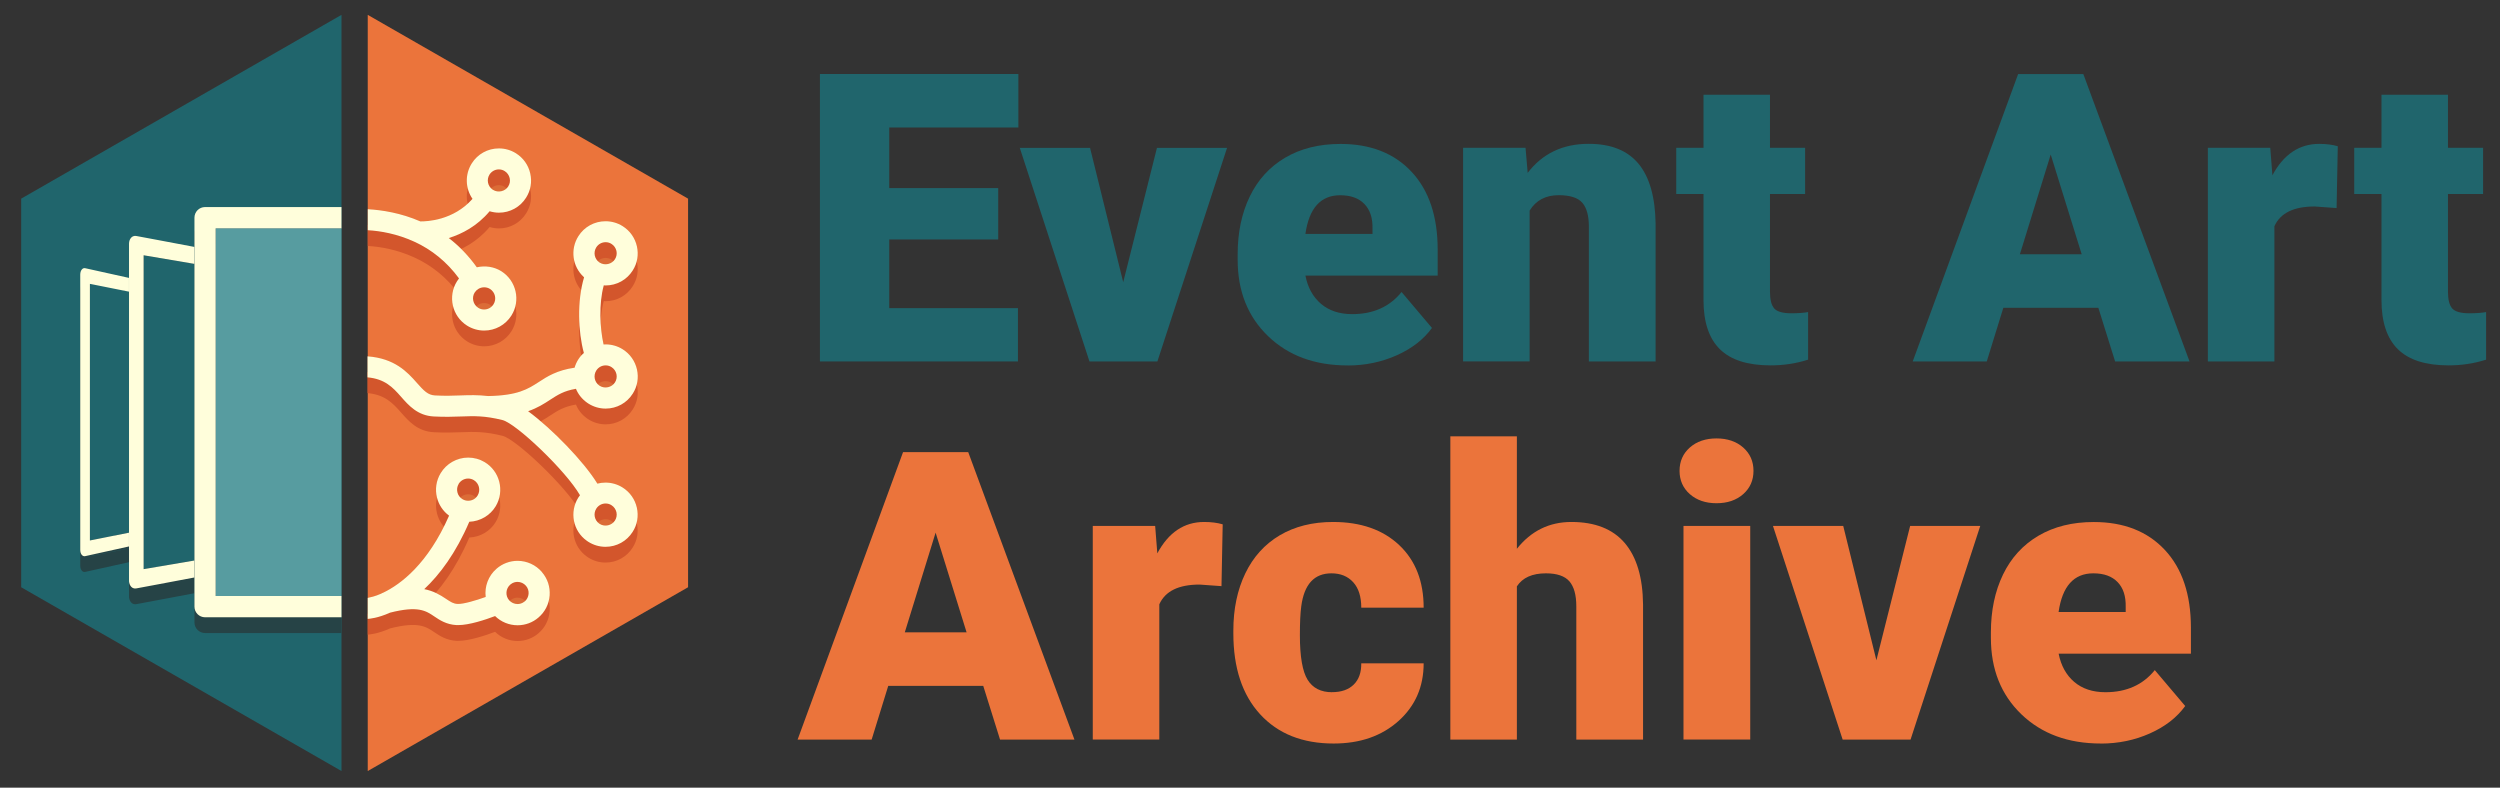 <?xml version="1.0" encoding="UTF-8"?><svg xmlns="http://www.w3.org/2000/svg" width="476.08" height="150" viewBox="0 0 476.08 150"><rect x="0" y="0" width="476.08" height="150" fill="#333333" stroke="none"/><defs><style>.cls-1{fill:#000;}.cls-1,.cls-2,.cls-3,.cls-4,.cls-5,.cls-6,.cls-7{stroke-width:0px;}.cls-8{mix-blend-mode:multiply;opacity:.07;}.cls-9{isolation:isolate;}.cls-2{fill:#d3562c;}.cls-3{fill:#20656c;}.cls-4{fill:#fffedb;}.cls-5{fill:#579ca0;}.cls-6{fill:#eb743b;}.cls-7{fill:#264346;}</style></defs><g class="cls-9"><g id="Layer_1"><path class="cls-3" d="M190.09,45.6h-20.75v13.08h24.51v10.15h-37.71V14.09h37.79v10.19h-24.59v11.54h20.75v9.78Z"/><path class="cls-3" d="M213.89,53.76l6.43-25.6h13.35l-13.27,40.68h-12.93l-13.27-40.68h13.38l6.32,25.6Z"/><path class="cls-3" d="M256.63,69.59c-6.24,0-11.29-1.86-15.15-5.58-3.86-3.72-5.79-8.57-5.79-14.53v-1.05c0-4.16.77-7.83,2.31-11.02,1.54-3.18,3.79-5.65,6.75-7.39,2.96-1.74,6.47-2.61,10.53-2.61,5.71,0,10.23,1.77,13.54,5.32s4.96,8.49,4.96,14.83v4.92h-25.19c.45,2.28,1.44,4.07,2.97,5.38,1.53,1.3,3.51,1.96,5.94,1.96,4.01,0,7.14-1.4,9.4-4.21l5.79,6.84c-1.58,2.18-3.82,3.92-6.71,5.21-2.89,1.29-6.01,1.94-9.34,1.94ZM255.21,37.18c-3.71,0-5.92,2.46-6.62,7.37h12.78v-.98c.05-2.03-.46-3.6-1.54-4.72-1.08-1.12-2.62-1.67-4.62-1.67Z"/><path class="cls-3" d="M290.51,28.15l.41,4.77c2.81-3.68,6.68-5.53,11.62-5.53,4.24,0,7.4,1.27,9.49,3.8,2.09,2.53,3.18,6.34,3.25,11.43v26.21h-12.71v-25.68c0-2.05-.41-3.56-1.24-4.53-.83-.96-2.33-1.45-4.51-1.45-2.48,0-4.32.98-5.53,2.93v28.72h-12.67V28.15h11.88Z"/><path class="cls-3" d="M337.06,18.04v10.11h6.69v8.8h-6.69v18.61c0,1.53.28,2.59.83,3.2.55.6,1.64.9,3.27.9,1.25,0,2.31-.08,3.16-.23v9.06c-2.28.73-4.66,1.09-7.14,1.09-4.36,0-7.58-1.03-9.66-3.08-2.08-2.05-3.12-5.18-3.12-9.36v-20.19h-5.19v-8.8h5.19v-10.11h12.67Z"/><path class="cls-3" d="M399.58,58.61h-18.08l-3.16,10.23h-14.1l20.08-54.74h12.41l20.23,54.74h-14.17l-3.2-10.23ZM384.65,48.42h11.77l-5.9-18.99-5.87,18.99Z"/><path class="cls-3" d="M444.96,39.62l-4.17-.3c-3.99,0-6.54,1.25-7.67,3.76v25.75h-12.67V28.15h11.88l.41,5.23c2.13-3.98,5.1-5.98,8.91-5.98,1.35,0,2.53.15,3.54.45l-.23,11.77Z"/><path class="cls-3" d="M466.17,18.04v10.11h6.69v8.8h-6.69v18.61c0,1.53.28,2.59.83,3.2.55.6,1.64.9,3.27.9,1.25,0,2.31-.08,3.16-.23v9.06c-2.28.73-4.66,1.09-7.14,1.09-4.36,0-7.58-1.03-9.66-3.08-2.08-2.05-3.12-5.18-3.12-9.36v-20.19h-5.19v-8.8h5.19v-10.11h12.67Z"/><path class="cls-6" d="M187.23,130.61h-18.08l-3.16,10.23h-14.1l20.08-54.74h12.41l20.23,54.74h-14.17l-3.2-10.23ZM172.3,120.42h11.77l-5.9-18.99-5.87,18.99Z"/><path class="cls-6" d="M232.61,111.62l-4.17-.3c-3.99,0-6.54,1.25-7.67,3.76v25.75h-12.67v-40.68h11.88l.41,5.23c2.13-3.98,5.1-5.98,8.91-5.98,1.35,0,2.53.15,3.54.45l-.23,11.77Z"/><path class="cls-6" d="M253.66,131.81c1.78,0,3.16-.48,4.14-1.45s1.45-2.31,1.43-4.04h11.88c0,4.46-1.6,8.12-4.79,10.98-3.2,2.86-7.31,4.29-12.35,4.29-5.92,0-10.58-1.85-13.99-5.56-3.41-3.71-5.11-8.85-5.11-15.42v-.53c0-4.11.76-7.74,2.27-10.88,1.52-3.15,3.7-5.56,6.56-7.26,2.86-1.69,6.24-2.54,10.15-2.54,5.29,0,9.49,1.47,12.6,4.4,3.11,2.93,4.66,6.91,4.66,11.92h-11.88c0-2.11-.51-3.72-1.54-4.85-1.03-1.13-2.41-1.69-4.14-1.69-3.28,0-5.2,2.09-5.75,6.28-.18,1.33-.26,3.16-.26,5.49,0,4.08.49,6.92,1.47,8.5.98,1.58,2.53,2.37,4.66,2.37Z"/><path class="cls-6" d="M288.86,104.51c2.71-3.41,6.17-5.11,10.38-5.11,4.49,0,7.87,1.33,10.15,3.99,2.28,2.66,3.45,6.58,3.5,11.77v25.68h-12.71v-25.38c0-2.16-.44-3.74-1.32-4.76-.88-1.01-2.37-1.52-4.47-1.52-2.61,0-4.45.83-5.53,2.48v29.18h-12.67v-57.75h12.67v21.43Z"/><path class="cls-6" d="M319.84,89.66c0-1.8.65-3.28,1.96-4.44,1.3-1.15,3-1.73,5.08-1.73s3.77.58,5.08,1.73c1.3,1.15,1.96,2.63,1.96,4.44s-.65,3.28-1.96,4.44c-1.3,1.15-3,1.73-5.08,1.73s-3.77-.58-5.08-1.73c-1.3-1.15-1.96-2.63-1.96-4.44ZM333.3,140.83h-12.71v-40.68h12.71v40.68Z"/><path class="cls-6" d="M357.32,125.76l6.43-25.6h13.35l-13.27,40.68h-12.93l-13.27-40.68h13.38l6.32,25.6Z"/><path class="cls-6" d="M400.07,141.59c-6.24,0-11.29-1.86-15.15-5.58-3.86-3.72-5.79-8.57-5.79-14.53v-1.05c0-4.16.77-7.83,2.31-11.02,1.54-3.18,3.79-5.65,6.75-7.39,2.96-1.74,6.47-2.61,10.53-2.61,5.71,0,10.23,1.77,13.54,5.32s4.96,8.49,4.96,14.83v4.92h-25.19c.45,2.28,1.44,4.07,2.97,5.38,1.53,1.3,3.51,1.96,5.94,1.96,4.01,0,7.14-1.4,9.4-4.21l5.79,6.84c-1.58,2.18-3.82,3.92-6.71,5.21-2.89,1.29-6.01,1.94-9.34,1.94ZM398.64,109.18c-3.71,0-5.92,2.46-6.62,7.37h12.78v-.98c.05-2.03-.46-3.6-1.54-4.72-1.08-1.12-2.62-1.67-4.62-1.67Z"/><polygon class="cls-6" points="70.03 2.83 70.03 146.83 131.03 111.83 131.03 37.83 70.03 2.83"/><polygon class="cls-3" points="65.03 2.83 4.03 37.83 4.03 111.83 65.03 146.83 65.03 2.83"/><g class="cls-8"><path class="cls-1" d="M87.33,94.57c.39-.64,1.07-1.03,1.82-1.03.38,0,.75.1,1.08.3,1,.6,1.33,1.9.74,2.9-.38.65-1.06,1.03-1.82,1.03-.38,0-.75-.1-1.08-.3-.48-.29-.83-.75-.96-1.29-.14-.55-.06-1.12.23-1.6ZM99.93,116.93c-.49.42-1.02.51-1.37.51-.62,0-1.21-.27-1.61-.73-.76-.88-.65-2.22.23-2.98.49-.42,1.02-.51,1.37-.51.62,0,1.2.27,1.61.74.37.43.55.98.5,1.54s-.3,1.07-.73,1.44Z"/><path class="cls-1" d="M79.03,48.44c.07.02.14.03.21.05-.07-.01-.14-.03-.21-.05Z"/><path class="cls-1" d="M90.41,58.09c.17-.27.39-.49.67-.66.33-.21.72-.32,1.12-.32s.79.11,1.12.32c.99.63,1.28,1.94.66,2.92-.39.62-1.06.99-1.8.99-.4,0-.79-.11-1.12-.33-.98-.62-1.28-1.94-.66-2.92ZM96.79,37.9c-.6.95-1.94,1.27-2.91.65l-.1-.06c-.91-.65-1.16-1.9-.56-2.85.39-.61,1.05-.98,1.78-.98.4,0,.79.11,1.12.33.48.3.81.78.94,1.33.12.55.03,1.11-.28,1.58Z"/><path class="cls-1" d="M113.55,49.5c.39-.61,1.05-.98,1.78-.98.4,0,.79.11,1.12.33.48.3.81.78.94,1.33.12.55.02,1.11-.28,1.58-.6.95-1.94,1.27-2.91.65l-.09-.06c-.92-.65-1.16-1.9-.56-2.85ZM113.55,72.96c.39-.61,1.05-.98,1.78-.98.4,0,.79.11,1.12.33.48.3.81.77.94,1.33.12.55.02,1.11-.28,1.58-.6.95-1.94,1.27-2.91.65l-.09-.06c-.92-.65-1.16-1.9-.56-2.85ZM113.55,99.27c.39-.61,1.05-.98,1.78-.98.4,0,.79.11,1.12.33.48.3.81.78.94,1.33.12.55.02,1.11-.28,1.58-.6.95-1.94,1.27-2.91.65l-.09-.06c-.92-.65-1.16-1.9-.56-2.85Z"/><path class="cls-1" d="M103.21,108.94c-1.17-1.36-2.86-2.14-4.65-2.14-1.46,0-2.88.53-3.98,1.48-1.61,1.38-2.33,3.43-2.09,5.4-1.95.7-4.26,1.37-5.33,1.33-.82-.04-1.3-.35-2.22-.97-1.17-.79-2.42-1.51-4.15-1.85,2.94-2.76,6.01-6.83,8.58-12.83,2.06-.08,3.98-1.19,5.04-2.97,1.72-2.9.77-6.66-2.12-8.39-.95-.57-2.03-.86-3.13-.86-2.15,0-4.16,1.14-5.26,2.99-.84,1.41-1.08,3.05-.68,4.64.35,1.39,1.16,2.59,2.3,3.43-4.05,9.22-9.22,13.08-12.57,14.68-.13.04-.25.1-.36.17-1.19.53-2.05.7-2.56.81v4c.28-.03,1.88-.12,4.25-1.19,5.35-1.36,6.84-.35,8.41.71,1.02.69,2.29,1.55,4.26,1.66.1,0,.2,0,.31,0,2.11,0,5.17-1.02,7.02-1.72,1.14,1.12,2.68,1.75,4.29,1.75h0c1.46,0,2.88-.52,3.98-1.48,1.24-1.06,1.99-2.55,2.12-4.18.12-1.63-.39-3.21-1.46-4.45ZM87.33,92.16c.39-.64,1.07-1.03,1.82-1.03.38,0,.75.1,1.08.3,1,.6,1.33,1.9.74,2.9-.38.65-1.06,1.03-1.82,1.03-.38,0-.75-.1-1.08-.3-.48-.29-.83-.75-.96-1.29-.14-.55-.06-1.12.23-1.6ZM99.93,114.52c-.49.42-1.02.51-1.37.51-.62,0-1.21-.27-1.61-.73-.76-.88-.65-2.22.23-2.98.49-.42,1.02-.51,1.37-.51.62,0,1.2.27,1.61.74.37.43.55.98.5,1.54s-.3,1.07-.73,1.44Z"/><path class="cls-1" d="M79.03,46.04c.07.02.14.03.21.05-.07-.01-.14-.03-.21-.05Z"/><path class="cls-1" d="M100.98,33.04c-.36-1.6-1.32-2.96-2.71-3.84-.98-.62-2.11-.94-3.26-.94-2.12,0-4.05,1.07-5.17,2.85-1.35,2.14-1.22,4.8.14,6.76-3.65,4.12-8.71,4.31-9.94,4.29-3.69-1.6-7.23-2.16-10-2.32v4c2.44.14,5.55.69,8.75,2.14,0,0,0,0,.01,0,3.45,1.56,6.33,3.93,8.61,7.04-.14.17-.26.35-.38.54-1.8,2.85-.94,6.64,1.9,8.44.98.62,2.11.95,3.27.95,2.11,0,4.05-1.07,5.18-2.85,1.81-2.85.95-6.64-1.91-8.45-1.38-.87-3.09-1.11-4.67-.75-1.54-2.15-3.32-4.02-5.34-5.57,2.52-.78,5.4-2.27,7.78-5.1.57.17,1.17.27,1.77.27,2.12,0,4.05-1.07,5.17-2.85.88-1.38,1.16-3.01.8-4.6ZM90.41,55.69c.17-.27.39-.49.67-.66.33-.21.72-.32,1.12-.32s.79.11,1.12.32c.99.63,1.28,1.94.66,2.92-.39.62-1.06.99-1.8.99-.4,0-.79-.11-1.12-.33-.98-.62-1.28-1.94-.66-2.92ZM96.79,35.5c-.6.95-1.94,1.27-2.91.65l-.1-.06c-.91-.65-1.16-1.9-.56-2.85.39-.61,1.05-.98,1.78-.98.4,0,.79.11,1.12.33.48.3.81.78.94,1.33.12.55.03,1.11-.28,1.58Z"/><path class="cls-1" d="M109.67,74.02c.42,1.04,1.14,1.96,2.11,2.65.07.05.15.11.28.19.98.62,2.11.95,3.27.95,2.12,0,4.05-1.07,5.17-2.85.88-1.38,1.16-3.01.8-4.6-.36-1.6-1.32-2.96-2.71-3.84-.98-.62-2.11-.94-3.27-.94-.12,0-.25,0-.38.02-.71-3.16-.92-7.77.04-11.26.11.01.22.02.34.02,2.12,0,4.05-1.07,5.17-2.85.88-1.38,1.16-3.01.8-4.6-.36-1.6-1.32-2.96-2.71-3.84-.98-.62-2.11-.94-3.27-.94-2.11,0-4.05,1.07-5.17,2.85-1.6,2.53-1.12,5.8,1.02,7.76.02.02.05.04.07.06-1.35,4.52-1.15,10.32-.04,14.42-.14.13-.29.25-.43.4-.23.25-.45.53-.63.82-.32.5-.55,1.03-.71,1.58-3.37.49-5.2,1.67-6.82,2.73-2.04,1.32-3.96,2.57-9.64,2.67-1.96-.23-3.55-.18-5.29-.12-1.43.05-2.91.11-4.85,0-1.33-.07-2.1-.88-3.46-2.42-1.8-2.05-4.22-4.65-9.37-5.02v4c3.29.3,4.8,1.89,6.36,3.67,1.49,1.69,3.17,3.62,6.26,3.78,2.12.11,3.76.05,5.21,0,2.49-.09,4.45-.16,7.86.68,2.61.64,12.1,9.67,14.77,14.32-.11.14-.22.28-.31.43-1.74,2.75-1.03,6.38,1.62,8.25.07.05.15.1.28.19.98.62,2.11.95,3.27.95,2.12,0,4.05-1.07,5.17-2.85.88-1.37,1.16-3.01.8-4.6-.36-1.6-1.32-2.96-2.71-3.84-.98-.62-2.11-.94-3.27-.94-.53,0-1.05.07-1.54.2-2.56-4.19-8.65-10.46-13.19-13.79,1.81-.63,3.05-1.43,4.21-2.19,1.43-.93,2.61-1.69,4.86-2.07ZM113.55,47.1c.39-.61,1.05-.98,1.78-.98.4,0,.79.11,1.12.33.48.3.81.78.94,1.33.12.55.02,1.11-.28,1.58-.6.95-1.94,1.27-2.91.65l-.09-.06c-.92-.65-1.16-1.9-.56-2.85ZM113.55,70.56c.39-.61,1.05-.98,1.78-.98.4,0,.79.11,1.12.33.48.3.81.77.94,1.33.12.55.02,1.11-.28,1.58-.6.95-1.94,1.27-2.91.65l-.09-.06c-.92-.65-1.16-1.9-.56-2.85ZM113.55,96.86c.39-.61,1.05-.98,1.78-.98.4,0,.79.11,1.12.33.48.3.81.78.94,1.33.12.55.02,1.11-.28,1.58-.6.95-1.94,1.27-2.91.65l-.09-.06c-.92-.65-1.16-1.9-.56-2.85Z"/></g><path class="cls-2" d="M103.21,111.94c-1.17-1.36-2.86-2.14-4.65-2.14-1.46,0-2.88.53-3.98,1.48-1.61,1.38-2.33,3.43-2.09,5.4-1.95.7-4.26,1.37-5.33,1.33-.82-.04-1.3-.35-2.22-.97-1.17-.79-2.42-1.51-4.15-1.85,2.94-2.76,6.01-6.83,8.58-12.83,2.06-.08,3.98-1.19,5.04-2.97,1.72-2.9.77-6.66-2.12-8.39-.95-.57-2.03-.86-3.13-.86-2.15,0-4.16,1.14-5.26,2.99-.84,1.41-1.08,3.05-.68,4.64.35,1.39,1.16,2.59,2.3,3.43-4.05,9.22-9.22,13.08-12.57,14.68-.13.04-.25.1-.36.17-1.19.53-2.05.7-2.56.81v4c.28-.03,1.88-.12,4.25-1.19,5.35-1.36,6.84-.35,8.41.71,1.02.69,2.29,1.55,4.26,1.66.1,0,.2,0,.31,0,2.11,0,5.17-1.02,7.02-1.72,1.14,1.12,2.68,1.75,4.29,1.75h0c1.46,0,2.88-.52,3.98-1.48,1.24-1.06,1.99-2.55,2.12-4.18.12-1.63-.39-3.21-1.46-4.45ZM87.33,95.16c.39-.64,1.07-1.03,1.82-1.03.38,0,.75.1,1.08.3,1,.6,1.33,1.9.74,2.9-.38.65-1.06,1.03-1.82,1.03-.38,0-.75-.1-1.08-.3-.48-.29-.83-.75-.96-1.29-.14-.55-.06-1.12.23-1.6ZM99.93,117.52c-.49.42-1.02.51-1.37.51-.62,0-1.21-.27-1.61-.73-.76-.88-.65-2.22.23-2.98.49-.42,1.02-.51,1.37-.51.62,0,1.2.27,1.61.74.37.43.55.98.5,1.54s-.3,1.07-.73,1.44Z"/><path class="cls-1" d="M79.03,48.44c.07.02.14.03.21.05-.07-.01-.14-.03-.21-.05Z"/><path class="cls-2" d="M100.98,36.04c-.36-1.6-1.32-2.96-2.71-3.84-.98-.62-2.11-.94-3.26-.94-2.12,0-4.05,1.07-5.17,2.85-1.35,2.14-1.22,4.8.14,6.76-3.65,4.12-8.71,4.31-9.94,4.29-3.69-1.6-7.23-2.16-10-2.32v4c2.44.14,5.55.69,8.75,2.14,0,0,0,0,.01,0,3.45,1.56,6.33,3.93,8.61,7.04-.14.17-.26.35-.38.54-1.8,2.85-.94,6.64,1.9,8.44.98.62,2.11.95,3.27.95,2.11,0,4.05-1.07,5.18-2.85,1.81-2.85.95-6.64-1.91-8.45-1.38-.87-3.09-1.11-4.67-.75-1.54-2.15-3.32-4.02-5.34-5.57,2.52-.78,5.4-2.27,7.78-5.1.57.17,1.17.27,1.77.27,2.12,0,4.05-1.07,5.17-2.85.88-1.38,1.16-3.01.8-4.6ZM90.41,58.69c.17-.27.39-.49.67-.66.33-.21.72-.32,1.12-.32s.79.11,1.12.32c.99.63,1.28,1.94.66,2.92-.39.62-1.06.99-1.8.99-.4,0-.79-.11-1.12-.33-.98-.62-1.28-1.94-.66-2.92ZM96.79,38.5c-.6.95-1.94,1.27-2.91.65l-.1-.06c-.91-.65-1.16-1.9-.56-2.85.39-.61,1.05-.98,1.78-.98.4,0,.79.11,1.12.33.48.3.81.78.94,1.33.12.55.03,1.11-.28,1.58Z"/><path class="cls-2" d="M109.67,77.02c.42,1.04,1.14,1.96,2.11,2.65.07.05.15.11.28.19.98.62,2.11.95,3.27.95,2.12,0,4.05-1.07,5.17-2.85.88-1.38,1.16-3.01.8-4.6-.36-1.6-1.32-2.96-2.71-3.84-.98-.62-2.11-.94-3.27-.94-.12,0-.25,0-.38.02-.71-3.16-.92-7.77.04-11.26.11.01.22.02.34.02,2.12,0,4.05-1.07,5.17-2.85.88-1.38,1.16-3.01.8-4.6-.36-1.6-1.32-2.96-2.71-3.84-.98-.62-2.11-.94-3.27-.94-2.11,0-4.05,1.07-5.17,2.85-1.6,2.53-1.12,5.8,1.02,7.76.02.02.05.04.07.06-1.35,4.52-1.15,10.32-.04,14.42-.14.13-.29.25-.43.4-.23.25-.45.53-.63.82-.32.5-.55,1.03-.71,1.58-3.37.49-5.2,1.67-6.82,2.73-2.04,1.32-3.96,2.57-9.64,2.67-1.96-.23-3.55-.18-5.29-.12-1.43.05-2.91.11-4.85,0-1.33-.07-2.1-.88-3.46-2.42-1.8-2.05-4.22-4.65-9.37-5.02v4c3.29.3,4.8,1.89,6.36,3.67,1.49,1.69,3.17,3.62,6.26,3.78,2.12.11,3.76.05,5.21,0,2.49-.09,4.45-.16,7.86.68,2.61.64,12.1,9.67,14.77,14.32-.11.14-.22.28-.31.43-1.74,2.75-1.03,6.38,1.62,8.25.07.05.15.1.28.19.98.62,2.11.95,3.27.95,2.12,0,4.05-1.07,5.17-2.85.88-1.37,1.16-3.01.8-4.6-.36-1.6-1.32-2.96-2.71-3.84-.98-.62-2.11-.94-3.27-.94-.53,0-1.05.07-1.54.2-2.56-4.19-8.65-10.46-13.19-13.79,1.81-.63,3.05-1.43,4.21-2.19,1.43-.93,2.61-1.69,4.86-2.07ZM113.55,50.1c.39-.61,1.05-.98,1.78-.98.4,0,.79.11,1.12.33.48.3.81.78.94,1.33.12.55.02,1.11-.28,1.58-.6.95-1.94,1.27-2.91.65l-.09-.06c-.92-.65-1.16-1.9-.56-2.85ZM113.55,73.56c.39-.61,1.05-.98,1.78-.98.4,0,.79.11,1.12.33.48.3.81.77.94,1.33.12.55.02,1.11-.28,1.58-.6.95-1.94,1.27-2.91.65l-.09-.06c-.92-.65-1.16-1.9-.56-2.85ZM113.55,99.86c.39-.61,1.05-.98,1.78-.98.4,0,.79.11,1.12.33.48.3.81.78.94,1.33.12.55.02,1.11-.28,1.58-.6.95-1.94,1.27-2.91.65l-.09-.06c-.92-.65-1.16-1.9-.56-2.85Z"/><path class="cls-4" d="M103.21,108.94c-1.17-1.36-2.86-2.14-4.65-2.14-1.46,0-2.88.53-3.98,1.48-1.61,1.38-2.33,3.43-2.09,5.4-1.95.7-4.26,1.37-5.33,1.33-.82-.04-1.3-.35-2.22-.97-1.17-.79-2.42-1.51-4.15-1.85,2.94-2.76,6.01-6.83,8.58-12.83,2.06-.08,3.98-1.19,5.04-2.97,1.72-2.9.77-6.66-2.12-8.39-.95-.57-2.03-.86-3.13-.86-2.15,0-4.16,1.14-5.26,2.99-.84,1.41-1.08,3.05-.68,4.64.35,1.39,1.16,2.59,2.3,3.43-4.05,9.22-9.22,13.08-12.57,14.68-.13.04-.25.1-.36.17-1.19.53-2.05.7-2.56.81v4c.28-.03,1.88-.12,4.25-1.19,5.35-1.36,6.84-.35,8.41.71,1.02.69,2.29,1.55,4.26,1.66.1,0,.2,0,.31,0,2.11,0,5.17-1.02,7.02-1.72,1.14,1.12,2.68,1.75,4.29,1.75h0c1.46,0,2.88-.52,3.98-1.48,1.24-1.06,1.99-2.55,2.12-4.18.12-1.63-.39-3.21-1.46-4.45ZM87.33,92.16c.39-.64,1.07-1.03,1.82-1.03.38,0,.75.1,1.08.3,1,.6,1.33,1.9.74,2.9-.38.65-1.06,1.03-1.82,1.03-.38,0-.75-.1-1.08-.3-.48-.29-.83-.75-.96-1.29-.14-.55-.06-1.12.23-1.6ZM99.93,114.52c-.49.42-1.02.51-1.37.51-.62,0-1.21-.27-1.61-.73-.76-.88-.65-2.22.23-2.98.49-.42,1.02-.51,1.37-.51.62,0,1.2.27,1.61.74.37.43.55.98.5,1.54s-.3,1.07-.73,1.44Z"/><path class="cls-4" d="M79.03,46.04c.07.02.14.03.21.05-.07-.01-.14-.03-.21-.05Z"/><path class="cls-4" d="M100.98,33.04c-.36-1.6-1.32-2.96-2.71-3.84-.98-.62-2.11-.94-3.26-.94-2.12,0-4.05,1.07-5.17,2.85-1.35,2.14-1.22,4.8.14,6.76-3.65,4.12-8.71,4.31-9.94,4.29-3.69-1.6-7.23-2.16-10-2.32v4c2.44.14,5.55.69,8.75,2.14,0,0,0,0,.01,0,3.45,1.56,6.33,3.93,8.61,7.04-.14.17-.26.35-.38.54-1.8,2.85-.94,6.64,1.9,8.44.98.62,2.11.95,3.27.95,2.11,0,4.05-1.07,5.18-2.85,1.81-2.85.95-6.64-1.91-8.45-1.38-.87-3.09-1.11-4.67-.75-1.54-2.15-3.32-4.02-5.34-5.57,2.52-.78,5.4-2.27,7.78-5.1.57.17,1.17.27,1.77.27,2.12,0,4.05-1.07,5.17-2.85.88-1.38,1.16-3.01.8-4.6ZM90.41,55.69c.17-.27.39-.49.67-.66.33-.21.72-.32,1.12-.32s.79.11,1.12.32c.99.63,1.28,1.94.66,2.92-.39.62-1.06.99-1.8.99-.4,0-.79-.11-1.12-.33-.98-.62-1.28-1.94-.66-2.92ZM96.79,35.5c-.6.95-1.94,1.27-2.91.65l-.1-.06c-.91-.65-1.16-1.9-.56-2.85.39-.61,1.05-.98,1.78-.98.4,0,.79.11,1.12.33.48.3.81.78.94,1.33.12.55.03,1.11-.28,1.58Z"/><path class="cls-4" d="M109.67,74.02c.42,1.04,1.14,1.96,2.11,2.65.07.05.15.11.28.19.98.62,2.11.95,3.27.95,2.12,0,4.05-1.07,5.17-2.85.88-1.38,1.16-3.01.8-4.6-.36-1.6-1.32-2.96-2.71-3.84-.98-.62-2.11-.94-3.27-.94-.12,0-.25,0-.38.02-.71-3.16-.92-7.77.04-11.26.11.01.22.02.34.02,2.12,0,4.05-1.07,5.17-2.85.88-1.38,1.16-3.01.8-4.6-.36-1.6-1.32-2.96-2.71-3.84-.98-.62-2.11-.94-3.27-.94-2.11,0-4.05,1.07-5.17,2.85-1.6,2.53-1.12,5.8,1.02,7.76.02.02.05.04.07.06-1.35,4.52-1.15,10.32-.04,14.42-.14.13-.29.25-.43.4-.23.25-.45.53-.63.82-.32.5-.55,1.03-.71,1.58-3.37.49-5.2,1.67-6.82,2.73-2.04,1.32-3.96,2.57-9.64,2.67-1.96-.23-3.55-.18-5.29-.12-1.43.05-2.91.11-4.85,0-1.33-.07-2.1-.88-3.46-2.42-1.8-2.05-4.22-4.65-9.37-5.02v4c3.29.3,4.8,1.89,6.36,3.67,1.49,1.69,3.17,3.62,6.26,3.78,2.12.11,3.76.05,5.21,0,2.49-.09,4.45-.16,7.86.68,2.61.64,12.1,9.67,14.77,14.32-.11.14-.22.28-.31.43-1.74,2.75-1.03,6.38,1.62,8.25.07.05.15.1.28.19.98.62,2.11.95,3.27.95,2.12,0,4.05-1.07,5.17-2.85.88-1.37,1.16-3.01.8-4.6-.36-1.6-1.32-2.96-2.71-3.84-.98-.62-2.11-.94-3.27-.94-.53,0-1.05.07-1.54.2-2.56-4.19-8.65-10.46-13.19-13.79,1.81-.63,3.05-1.43,4.21-2.19,1.43-.93,2.61-1.69,4.86-2.07ZM113.55,47.1c.39-.61,1.05-.98,1.78-.98.4,0,.79.11,1.12.33.48.3.81.78.94,1.33.12.55.02,1.11-.28,1.58-.6.95-1.94,1.27-2.91.65l-.09-.06c-.92-.65-1.16-1.9-.56-2.85ZM113.55,70.56c.39-.61,1.05-.98,1.78-.98.4,0,.79.11,1.12.33.48.3.81.77.94,1.33.12.55.02,1.11-.28,1.58-.6.95-1.94,1.27-2.91.65l-.09-.06c-.92-.65-1.16-1.9-.56-2.85ZM113.55,96.86c.39-.61,1.05-.98,1.78-.98.4,0,.79.11,1.12.33.48.3.81.78.94,1.33.12.55.02,1.11-.28,1.58-.6.95-1.94,1.27-2.91.65l-.09-.06c-.92-.65-1.16-1.9-.56-2.85Z"/><polygon class="cls-7" points="17.12 105.92 24.57 104.45 24.57 58.54 17.12 57.07 17.12 105.92"/><path class="cls-7" d="M17.12,105.92v-48.86l7.44,1.48v-2.62l-8.35-1.85c-.06-.01-.12-.02-.18-.01-.06,0-.12.02-.17.04-.05.02-.11.06-.16.1-.05.04-.1.09-.14.15-.04.05-.08.12-.12.19-.03.07-.06.14-.09.23-.02.08-.04.17-.05.25-.01.09-.02.18-.02.27v52.42c0,.09,0,.18.02.27.01.09.03.17.05.25.02.08.05.16.09.23.03.07.07.13.12.19.04.05.09.1.14.14.05.04.1.07.16.09.06.02.11.04.17.04.06,0,.12,0,.18-.01l8.35-1.85v-2.62l-7.44,1.48Z"/><polygon class="cls-7" points="27.35 111.38 37.03 109.75 37.03 53.25 27.35 51.61 27.35 111.38"/><path class="cls-7" d="M27.35,111.38v-59.77l9.67,1.64v-3.23l-7.26-1.37-3.8-.71c-.09-.02-.18-.02-.27-.02-.09,0-.18.02-.26.05-.08.03-.17.07-.24.11-.08.05-.15.11-.21.18-.07.07-.12.15-.17.23-.05.08-.09.18-.13.27-.04.1-.06.2-.08.31-.02.11-.03.22-.03.33v64.18c0,.11,0,.23.03.33.02.11.05.21.08.31.04.1.08.19.13.28.05.08.11.16.17.23s.14.13.21.18c.08.05.16.09.24.11.08.03.17.04.26.05.09,0,.18,0,.27-.02l3.8-.71,7.26-1.37v-3.23l-9.67,1.64Z"/><rect class="cls-7" x="41.07" y="46.48" width="23.96" height="70.03"/><path class="cls-7" d="M37.03,44.46v74.07c0,1.12.91,2.02,2.02,2.02h25.98v-4.05h-23.96V46.48h23.96v-4.05h-25.98c-1.12,0-2.02.91-2.02,2.02Z"/><polygon class="cls-3" points="17.12 102.92 24.57 101.45 24.57 55.54 17.12 54.07 17.12 102.92"/><path class="cls-4" d="M17.12,102.92v-48.86l7.44,1.48v-2.62l-8.35-1.85c-.06-.01-.12-.02-.18-.01-.06,0-.12.02-.17.04-.05.02-.11.06-.16.1-.05.04-.1.09-.14.15-.04.05-.08.12-.12.19-.03.07-.06.14-.09.23-.02.08-.04.17-.05.25-.01.09-.02.18-.02.27v52.42c0,.09,0,.18.02.27.01.09.03.17.05.25.02.08.05.16.09.23.03.07.07.13.12.19.04.05.09.1.14.14.05.04.1.07.16.09.06.02.11.04.17.04.06,0,.12,0,.18-.01l8.35-1.85v-2.62l-7.44,1.48Z"/><polygon class="cls-3" points="27.35 108.38 37.03 106.75 37.03 50.25 27.35 48.61 27.35 108.38"/><path class="cls-4" d="M27.35,108.38v-59.77l9.67,1.64v-3.23l-7.26-1.37-3.8-.71c-.09-.02-.18-.02-.27-.02-.09,0-.18.02-.26.05-.08.03-.17.07-.24.11-.08.05-.15.11-.21.18-.07.07-.12.15-.17.23-.05.08-.09.18-.13.27-.04.1-.06.2-.08.31-.02.11-.03.22-.03.33v64.18c0,.11,0,.23.03.33.02.11.05.21.08.31.04.1.08.19.13.28.05.08.11.16.17.23s.14.13.21.18c.08.05.16.09.24.11.08.03.17.04.26.05.09,0,.18,0,.27-.02l3.8-.71,7.26-1.37v-3.23l-9.67,1.64Z"/><rect class="cls-5" x="41.07" y="43.48" width="23.96" height="70.03"/><path class="cls-4" d="M37.03,41.46v74.07c0,1.12.91,2.02,2.02,2.02h25.98v-4.05h-23.96V43.48h23.96v-4.05h-25.98c-1.12,0-2.02.91-2.02,2.02Z"/></g></g></svg>